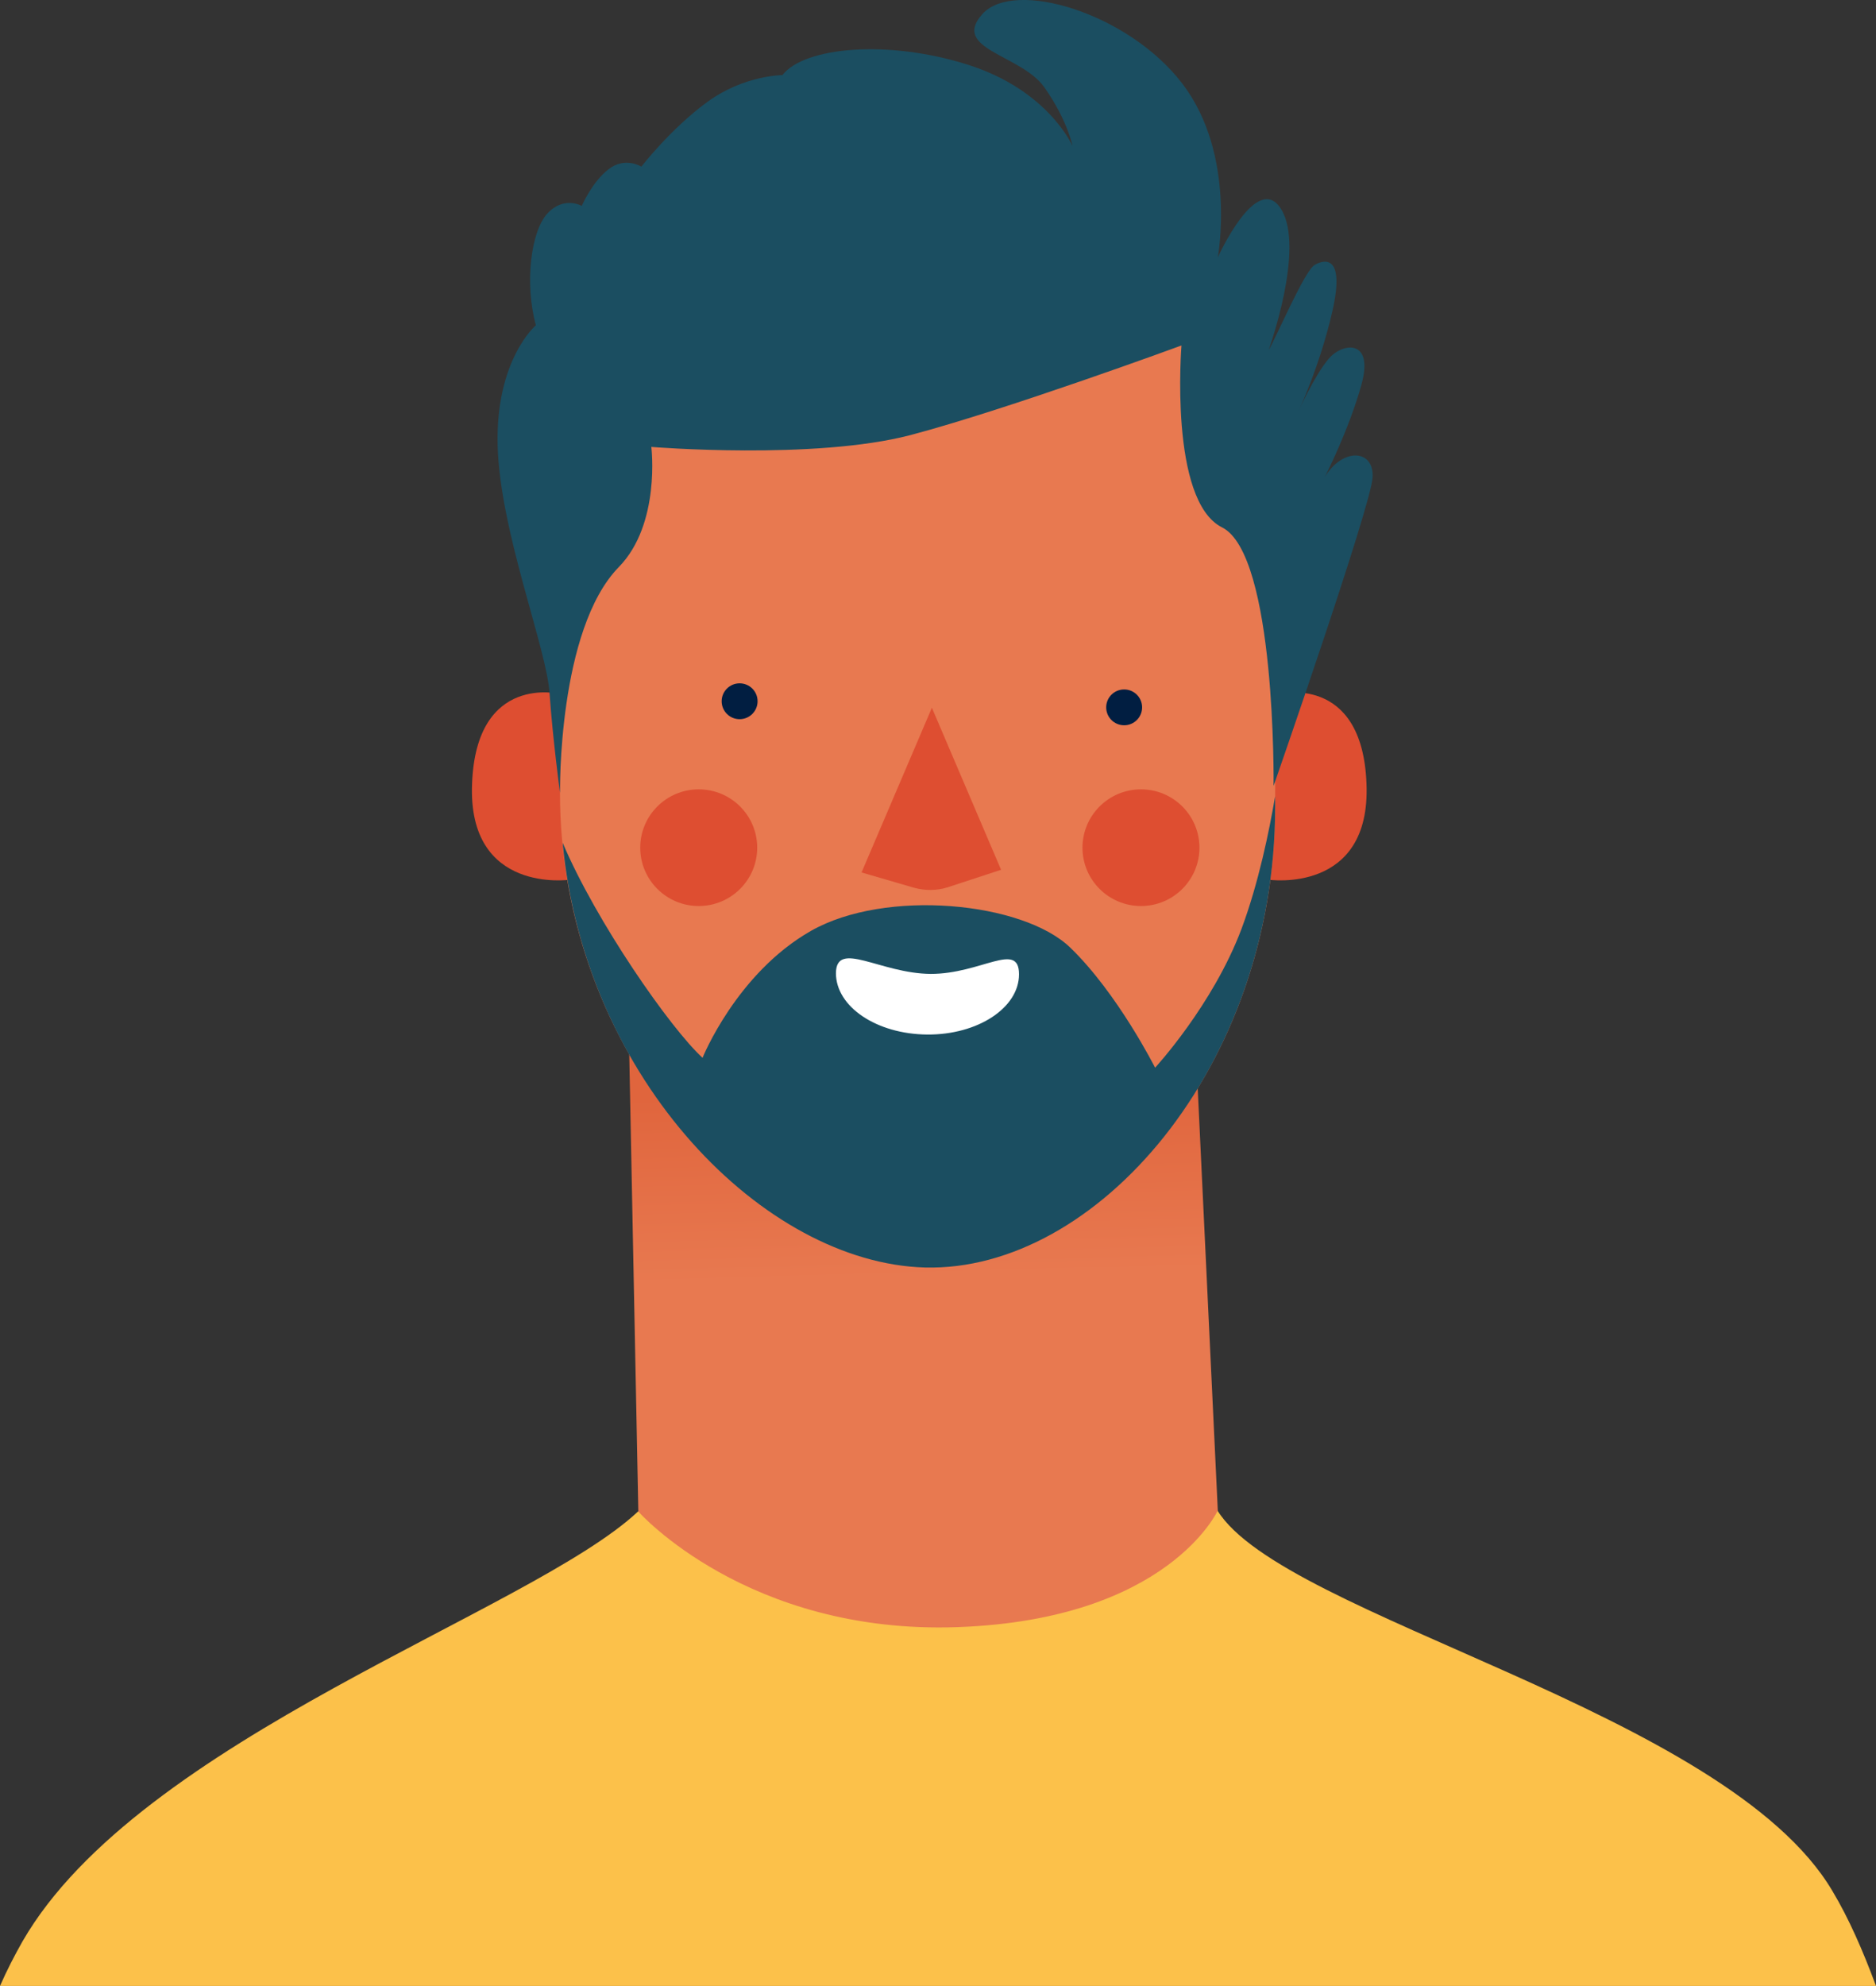 <svg width="69" height="73" viewBox="0 0 69 73" fill="none" xmlns="http://www.w3.org/2000/svg">
<rect x="0" y="0" width="69" height="73" fill="#333333" stroke="none"/>
<path d="M67.397 69.51C63.489 62.894 47.195 59.446 44.777 55.521C42.345 51.61 23.464 55.563 23.464 55.563C19.527 59.249 5.131 63.903 0.829 71.36C0.534 71.879 0.253 72.425 0 73H69C68.522 71.71 68.002 70.519 67.397 69.51Z" fill="#FCC14A"/>
<path d="M23.042 33.613L23.478 55.563C23.478 55.563 27.485 60.09 35.231 59.81C42.977 59.53 44.791 55.521 44.791 55.521L43.694 32.491L23.042 33.613Z" fill="url(#peep9_linear)"/>
<path d="M47.012 25.511C47.012 25.511 50.105 24.726 50.26 28.805C50.428 32.884 46.661 32.337 46.661 32.337L47.012 25.511Z" fill="#DE4E31"/>
<path d="M20.61 25.511C20.61 25.511 17.517 24.726 17.363 28.805C17.194 32.884 20.962 32.337 20.962 32.337L20.61 25.511Z" fill="#DE4E31"/>
<path d="M46.9 29.66C46.9 39.233 40.32 46.732 34.008 46.564C27.696 46.396 20.596 38.715 20.596 29.141C20.596 19.568 22.199 9.518 34.05 9.405C47.771 9.265 46.9 20.086 46.9 29.66Z" fill="#E87950"/>
<path d="M34.275 26.015L31.688 32.07L33.614 32.631C34.022 32.743 34.458 32.743 34.851 32.617L36.82 31.972L34.275 26.015Z" fill="#DE4E31"/>
<path d="M27.203 26.436C27.569 26.436 27.864 26.141 27.864 25.777C27.864 25.413 27.569 25.118 27.203 25.118C26.839 25.118 26.543 25.413 26.543 25.777C26.543 26.141 26.839 26.436 27.203 26.436Z" fill="#011E41"/>
<path d="M41.347 26.66C41.712 26.66 42.007 26.365 42.007 26.001C42.007 25.637 41.712 25.343 41.347 25.343C40.982 25.343 40.686 25.637 40.686 26.001C40.686 26.365 40.982 26.66 41.347 26.66Z" fill="#011E41"/>
<path d="M46.9 29.66C46.9 29.52 46.9 29.393 46.9 29.267C46.689 30.515 46.295 32.449 45.663 34.145C44.608 36.949 42.485 39.247 42.485 39.247C42.485 39.247 41.108 36.514 39.364 34.832C37.621 33.15 32.574 32.659 29.832 34.215C27.091 35.771 25.84 38.883 25.84 38.883C24.659 37.804 21.932 33.893 20.694 30.977C21.51 39.696 28.103 46.424 34.022 46.592C40.32 46.746 46.9 39.233 46.9 29.66Z" fill="#1B4E61"/>
<path d="M30.746 35.771C30.746 37.004 32.237 38.014 34.106 38.028C35.962 38.042 37.48 37.046 37.48 35.813C37.48 34.58 36.089 35.799 34.233 35.799C32.377 35.785 30.76 34.537 30.746 35.771Z" fill="white"/>
<path d="M25.699 33.304C26.887 33.304 27.85 32.344 27.85 31.16C27.85 29.975 26.887 29.015 25.699 29.015C24.511 29.015 23.548 29.975 23.548 31.16C23.548 32.344 24.511 33.304 25.699 33.304Z" fill="#DE4E31"/>
<path d="M41.965 33.304C43.153 33.304 44.116 32.344 44.116 31.16C44.116 29.975 43.153 29.015 41.965 29.015C40.777 29.015 39.814 29.975 39.814 31.16C39.814 32.344 40.777 33.304 41.965 33.304Z" fill="#DE4E31"/>
<path d="M20.596 29.141C20.596 29.141 20.512 23.142 22.761 20.843C24.308 19.259 23.956 16.428 23.956 16.428C23.956 16.428 29.945 16.918 33.488 15.993C37.045 15.054 43.455 12.699 43.455 12.699C43.455 12.699 42.992 18.404 44.946 19.385C46.942 20.38 46.843 28.889 46.843 28.889C46.843 28.889 50.428 18.6 50.485 17.549C50.541 16.498 49.374 16.456 48.727 17.535C48.727 17.535 49.613 15.811 50.077 14.129C50.541 12.447 49.374 12.587 48.868 13.19C48.348 13.793 47.743 15.152 47.743 15.152C47.743 15.152 48.545 13.47 49.009 11.424C49.472 9.377 48.727 9.517 48.348 9.742C47.968 9.98 46.942 12.405 46.661 12.867C46.661 12.867 48.01 9.139 47.125 7.695C46.239 6.251 44.791 9.461 44.791 9.461C44.791 9.461 45.494 5.691 43.483 3.07C41.501 0.476 37.298 -0.785 36.131 0.518C34.964 1.822 37.579 2.004 38.422 3.224C39.266 4.429 39.449 5.368 39.449 5.368C39.449 5.368 38.563 3.322 35.611 2.383C32.658 1.444 29.579 1.724 28.778 2.761C28.778 2.761 27.372 2.761 26.023 3.742C24.673 4.724 23.59 6.125 23.59 6.125C23.59 6.125 22.986 5.747 22.381 6.223C21.777 6.686 21.397 7.569 21.397 7.569C21.397 7.569 20.737 7.191 20.132 7.849C19.527 8.508 19.288 10.414 19.71 11.956C19.71 11.956 18.22 13.218 18.304 16.386C18.389 19.553 20.132 23.885 20.216 25.525C20.329 27.137 20.596 29.141 20.596 29.141Z" fill="#1B4E61"/>
<defs>
<linearGradient id="peep9_linear" x1="33.698" y1="40.122" x2="33.884" y2="46.926" gradientUnits="userSpaceOnUse">
<stop stop-color="#E0653D"/>
<stop offset="1" stop-color="#E87950"/>
</linearGradient>
</defs>
</svg>
